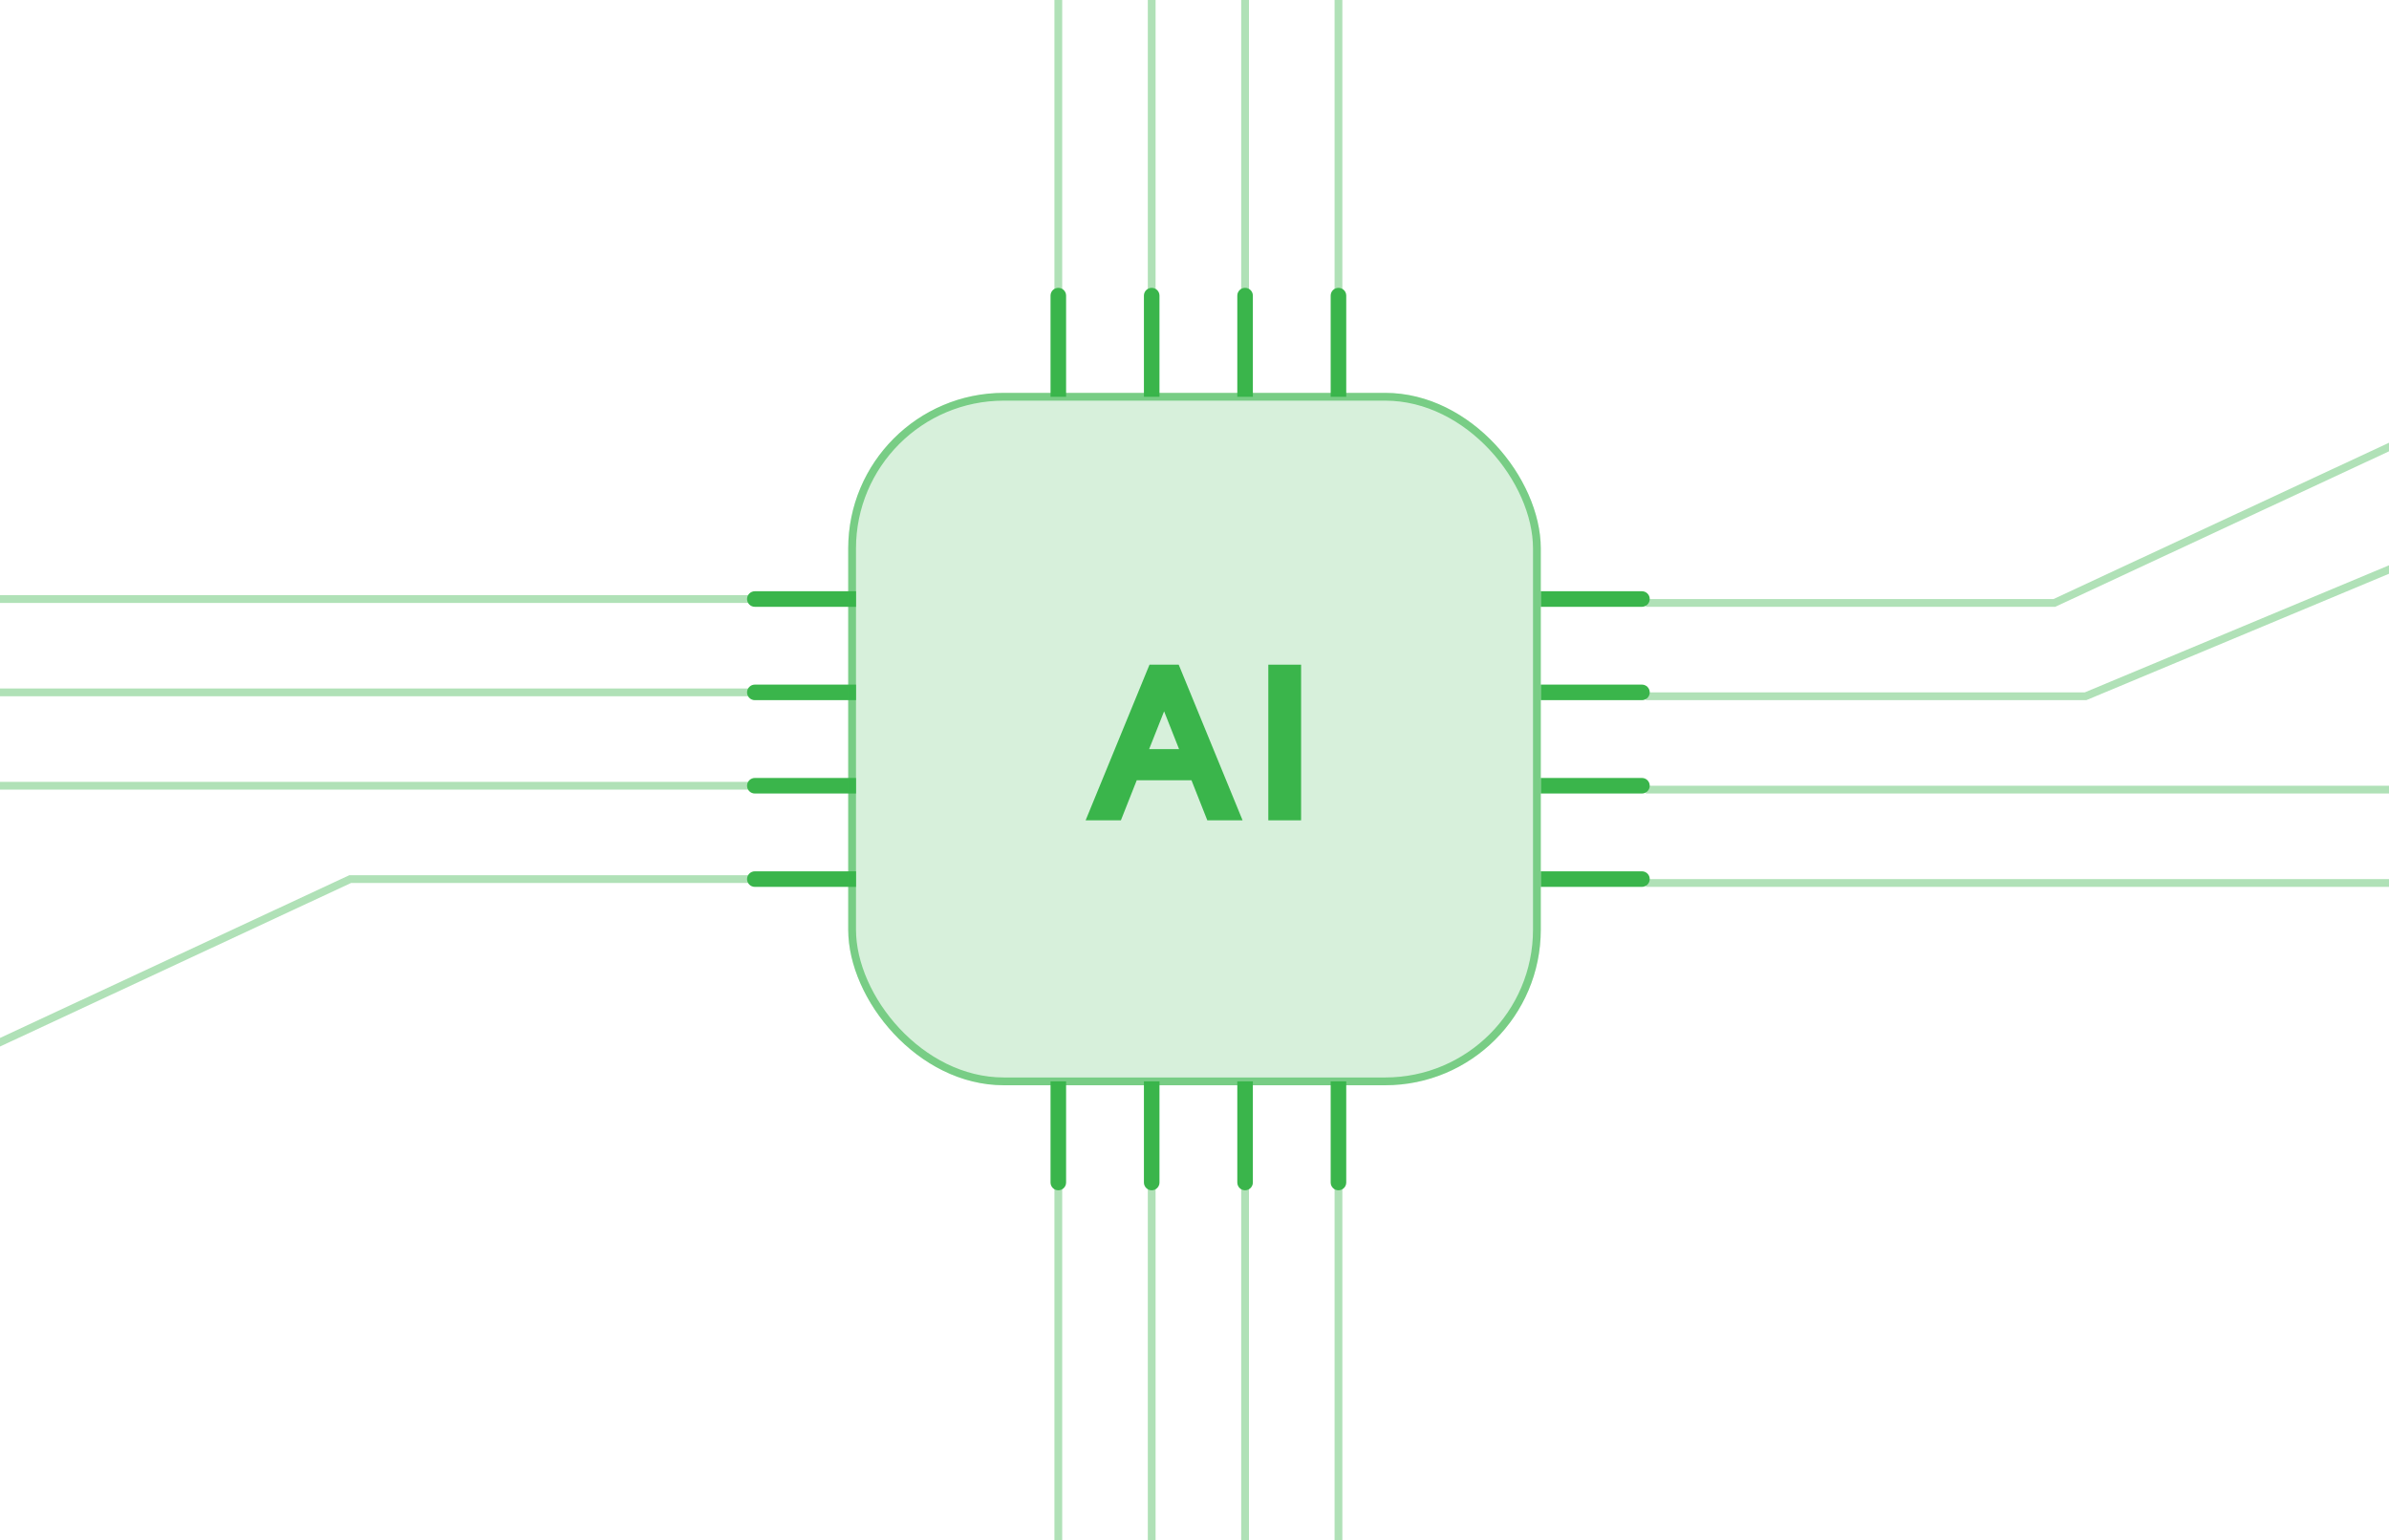 <svg width="307" height="198" viewBox="0 0 307 198" fill="none" xmlns="http://www.w3.org/2000/svg">
<g clip-path="url(#clip0_2913_41583)">
<path d="M137 140L137 139L135 139L135 140L137 140ZM135 152C135 152.552 135.448 153 136 153C136.552 153 137 152.552 137 152L135 152ZM135 140L135 152L137 152L137 140L135 140Z" fill="#3AB54B"/>
<path d="M149 140L149 139L147 139L147 140L149 140ZM147 152C147 152.552 147.448 153 148 153C148.552 153 149 152.552 149 152L147 152ZM147 140L147 152L149 152L149 140L147 140Z" fill="#3AB54B"/>
<path d="M161 140L161 139L159 139L159 140L161 140ZM159 152C159 152.552 159.448 153 160 153C160.552 153 161 152.552 161 152L159 152ZM159 140L159 152L161 152L161 140L159 140Z" fill="#3AB54B"/>
<path d="M173 140L173 139L171 139L171 140L173 140ZM171 152C171 152.552 171.448 153 172 153C172.552 153 173 152.552 173 152L171 152ZM171 140L171 152L173 152L173 140L171 140Z" fill="#3AB54B"/>
<path d="M171 50L171 51L173 51L173 50L171 50ZM173 38C173 37.448 172.552 37 172 37C171.448 37 171 37.448 171 38L173 38ZM173 50L173 38L171 38L171 50L173 50Z" fill="#3AB54B"/>
<path d="M159 50L159 51L161 51L161 50L159 50ZM161 38C161 37.448 160.552 37 160 37C159.448 37 159 37.448 159 38L161 38ZM161 50L161 38L159 38L159 50L161 50Z" fill="#3AB54B"/>
<path d="M147 50L147 51L149 51L149 50L147 50ZM149 38C149 37.448 148.552 37 148 37C147.448 37 147 37.448 147 38L149 38ZM149 50L149 38L147 38L147 50L149 50Z" fill="#3AB54B"/>
<path d="M135 50L135 51L137 51L137 50L135 50ZM137 38C137 37.448 136.552 37 136 37C135.448 37 135 37.448 135 38L137 38ZM137 50L137 38L135 38L135 50L137 50Z" fill="#3AB54B"/>
<path d="M136.5 152.5L136.5 152L135.5 152L135.5 152.5L136.5 152.5ZM135.5 207.5C135.5 207.776 135.724 208 136 208C136.276 208 136.5 207.776 136.5 207.5L135.5 207.5ZM135.5 152.5L135.5 207.5L136.5 207.5L136.5 152.5L135.5 152.5Z" fill="#3AB54B" fill-opacity="0.4"/>
<path d="M148.5 152.5L148.5 152L147.5 152L147.5 152.5L148.5 152.5ZM147.5 207.5C147.5 207.776 147.724 208 148 208C148.276 208 148.5 207.776 148.5 207.5L147.5 207.5ZM147.5 152.5L147.5 207.5L148.5 207.5L148.5 152.5L147.5 152.5Z" fill="#3AB54B" fill-opacity="0.4"/>
<path d="M160.5 152.5L160.5 152L159.5 152L159.5 152.5L160.5 152.5ZM159.5 207.5C159.5 207.776 159.724 208 160 208C160.276 208 160.5 207.776 160.5 207.5L159.5 207.5ZM159.5 152.5L159.5 207.5L160.5 207.5L160.5 152.5L159.5 152.5Z" fill="#3AB54B" fill-opacity="0.4"/>
<path d="M172.5 152.5L172.5 152L171.5 152L171.5 152.5L172.5 152.5ZM171.5 207.5C171.5 207.776 171.724 208 172 208C172.276 208 172.5 207.776 172.5 207.5L171.5 207.5ZM171.5 152.5L171.5 207.5L172.5 207.5L172.5 152.5L171.5 152.5Z" fill="#3AB54B" fill-opacity="0.4"/>
<path d="M171.5 37.5L171.5 38L172.5 38L172.5 37.5L171.5 37.5ZM172.5 -17.5C172.5 -17.776 172.276 -18 172 -18C171.724 -18 171.5 -17.776 171.5 -17.5L172.5 -17.5ZM172.5 37.5L172.5 -17.5L171.5 -17.5L171.5 37.5L172.5 37.5Z" fill="#3AB54B" fill-opacity="0.4"/>
<path d="M159.5 37.5L159.5 38L160.5 38L160.5 37.5L159.5 37.5ZM160.5 -17.5C160.5 -17.776 160.276 -18 160 -18C159.724 -18 159.5 -17.776 159.5 -17.5L160.5 -17.5ZM160.5 37.5L160.5 -17.5L159.5 -17.5L159.5 37.5L160.5 37.5Z" fill="#3AB54B" fill-opacity="0.4"/>
<path d="M147.5 37.5L147.5 38L148.5 38L148.5 37.5L147.5 37.5ZM148.5 -17.5C148.5 -17.776 148.276 -18 148 -18C147.724 -18 147.5 -17.776 147.5 -17.5L148.5 -17.5ZM148.5 37.5L148.5 -17.5L147.5 -17.5L147.5 37.5L148.5 37.5Z" fill="#3AB54B" fill-opacity="0.4"/>
<path d="M135.5 37.5L135.5 38L136.5 38L136.5 37.5L135.5 37.5ZM136.5 -17.5C136.5 -17.776 136.276 -18 136 -18C135.724 -18 135.5 -17.776 135.5 -17.5L136.5 -17.5ZM136.5 37.5L136.5 -17.5L135.5 -17.5L135.5 37.5L136.5 37.5Z" fill="#3AB54B" fill-opacity="0.4"/>
<path d="M199 112H198V114H199V112ZM211 114C211.552 114 212 113.552 212 113C212 112.448 211.552 112 211 112V114ZM199 114H211V112H199V114Z" fill="#3AB54B"/>
<path d="M199 100H198V102H199V100ZM211 102C211.552 102 212 101.552 212 101C212 100.448 211.552 100 211 100V102ZM199 102H211V100H199V102Z" fill="#3AB54B"/>
<path d="M199 88H198V90H199V88ZM211 90C211.552 90 212 89.552 212 89C212 88.448 211.552 88 211 88V90ZM199 90H211V88H199V90Z" fill="#3AB54B"/>
<path d="M199 76H198V78H199V76ZM211 78C211.552 78 212 77.552 212 77C212 76.448 211.552 76 211 76V78ZM199 78H211V76H199V78Z" fill="#3AB54B"/>
<path d="M97 77.5L97.5 77.5L97.5 76.5L97 76.5L97 77.5ZM-5 76.5C-5.276 76.5 -5.5 76.724 -5.5 77C-5.5 77.276 -5.276 77.5 -5 77.5L-5 76.5ZM97 76.5L-5 76.5L-5 77.5L97 77.5L97 76.5Z" fill="#3AB54B" fill-opacity="0.4"/>
<path d="M97 89.5L97.5 89.5L97.5 88.5L97 88.5L97 89.5ZM-5 88.5C-5.276 88.5 -5.5 88.724 -5.5 89C-5.5 89.276 -5.276 89.5 -5 89.5L-5 88.5ZM97 88.5L-5 88.5L-5 89.5L97 89.5L97 88.5Z" fill="#3AB54B" fill-opacity="0.4"/>
<path d="M97 101.5L97.5 101.5L97.5 100.5L97 100.5L97 101.5ZM-5 100.5C-5.276 100.5 -5.5 100.724 -5.5 101C-5.5 101.276 -5.276 101.5 -5 101.5L-5 100.5ZM97 100.5L-5 100.5L-5 101.5L97 101.5L97 100.5Z" fill="#3AB54B" fill-opacity="0.4"/>
<path d="M97 113.5L97.5 113.5L97.5 112.5L97 112.5L97 113.5ZM-6.711 136.547C-6.961 136.663 -7.07 136.961 -6.953 137.211C-6.837 137.461 -6.539 137.57 -6.289 137.453L-6.711 136.547ZM45 113L45 112.5L44.889 112.5L44.789 112.547L45 113ZM97 112.5L45 112.5L45 113.5L97 113.5L97 112.5ZM44.789 112.547L-6.711 136.547L-6.289 137.453L45.211 113.453L44.789 112.547Z" fill="#3AB54B" fill-opacity="0.4"/>
<path d="M212 113L211.5 113L211.5 114L212 114L212 113ZM314 114C314.276 114 314.5 113.776 314.5 113.5C314.5 113.224 314.276 113 314 113L314 114ZM212 114L314 114L314 113L212 113L212 114Z" fill="#3AB54B" fill-opacity="0.4"/>
<path d="M212 101L211.5 101L211.5 102L212 102L212 101ZM314 102C314.276 102 314.5 101.776 314.5 101.5C314.5 101.224 314.276 101 314 101L314 102ZM212 102L314 102L314 101L212 101L212 102Z" fill="#3AB54B" fill-opacity="0.4"/>
<path d="M212 89L211.5 89L211.5 90L212 90L212 89ZM307.693 73.461C307.948 73.355 308.068 73.062 307.961 72.807C307.855 72.552 307.562 72.432 307.307 72.538L307.693 73.461ZM268 89.5L268 90L268.1 90L268.193 89.961L268 89.5ZM212 90L268 90L268 89L212 89L212 90ZM268.193 89.961L307.693 73.461L307.307 72.538L267.807 89.039L268.193 89.961Z" fill="#3AB54B" fill-opacity="0.4"/>
<path d="M212 77L211.5 77L211.5 78L212 78L212 77ZM315.711 53.953C315.961 53.837 316.07 53.539 315.953 53.289C315.837 53.038 315.539 52.93 315.289 53.047L315.711 53.953ZM264 77.5L264 78L264.111 78L264.211 77.953L264 77.5ZM212 78L264 78L264 77L212 77L212 78ZM264.211 77.953L315.711 53.953L315.289 53.047L263.789 77.047L264.211 77.953Z" fill="#3AB54B" fill-opacity="0.4"/>
<path d="M109 78L110 78L110 76L109 76L109 78ZM97 76C96.448 76 96 76.448 96 77C96 77.552 96.448 78 97 78L97 76ZM109 76L97 76L97 78L109 78L109 76Z" fill="#3AB54B"/>
<path d="M109 90L110 90L110 88L109 88L109 90ZM97 88C96.448 88 96 88.448 96 89C96 89.552 96.448 90 97 90L97 88ZM109 88L97 88L97 90L109 90L109 88Z" fill="#3AB54B"/>
<path d="M109 102L110 102L110 100L109 100L109 102ZM97 100C96.448 100 96 100.448 96 101C96 101.552 96.448 102 97 102L97 100ZM109 100L97 100L97 102L109 102L109 100Z" fill="#3AB54B"/>
<path d="M109 114L110 114L110 112L109 112L109 114ZM97 112C96.448 112 96 112.448 96 113C96 113.552 96.448 114 97 114L97 112ZM109 112L97 112L97 114L109 114L109 112Z" fill="#3AB54B"/>
<rect x="109" y="50.5" width="89" height="89" rx="20" fill="#3AB54B" fill-opacity="0.2"/>
<rect x="109.5" y="51" width="88" height="88" rx="19.5" stroke="#3AB54B" stroke-opacity="0.6"/>
<path d="M163.986 85.938H163.486V86.438V104.445V104.945H163.986H166.198H166.698V104.445V86.438V85.938H166.198H163.986Z" fill="#3AB54B" stroke="#3AB54B"/>
<path d="M143.362 104.945H143.702L143.827 104.629L145.738 99.793H153.451L155.361 104.629L155.486 104.945H155.826H158.188H158.934L158.651 104.255L151.263 86.248L151.136 85.938H150.8H148.388H148.053L147.925 86.248L140.537 104.255L140.254 104.945H141H143.362ZM146.937 96.792L149.594 90.073L152.251 96.792H146.937Z" fill="#3AB54B" stroke="#3AB54B"/>
</g>
<defs>
<clipPath id="clip0_2913_41583">
<rect width="307" height="198" fill="white"/>
</clipPath>
</defs>
</svg>
